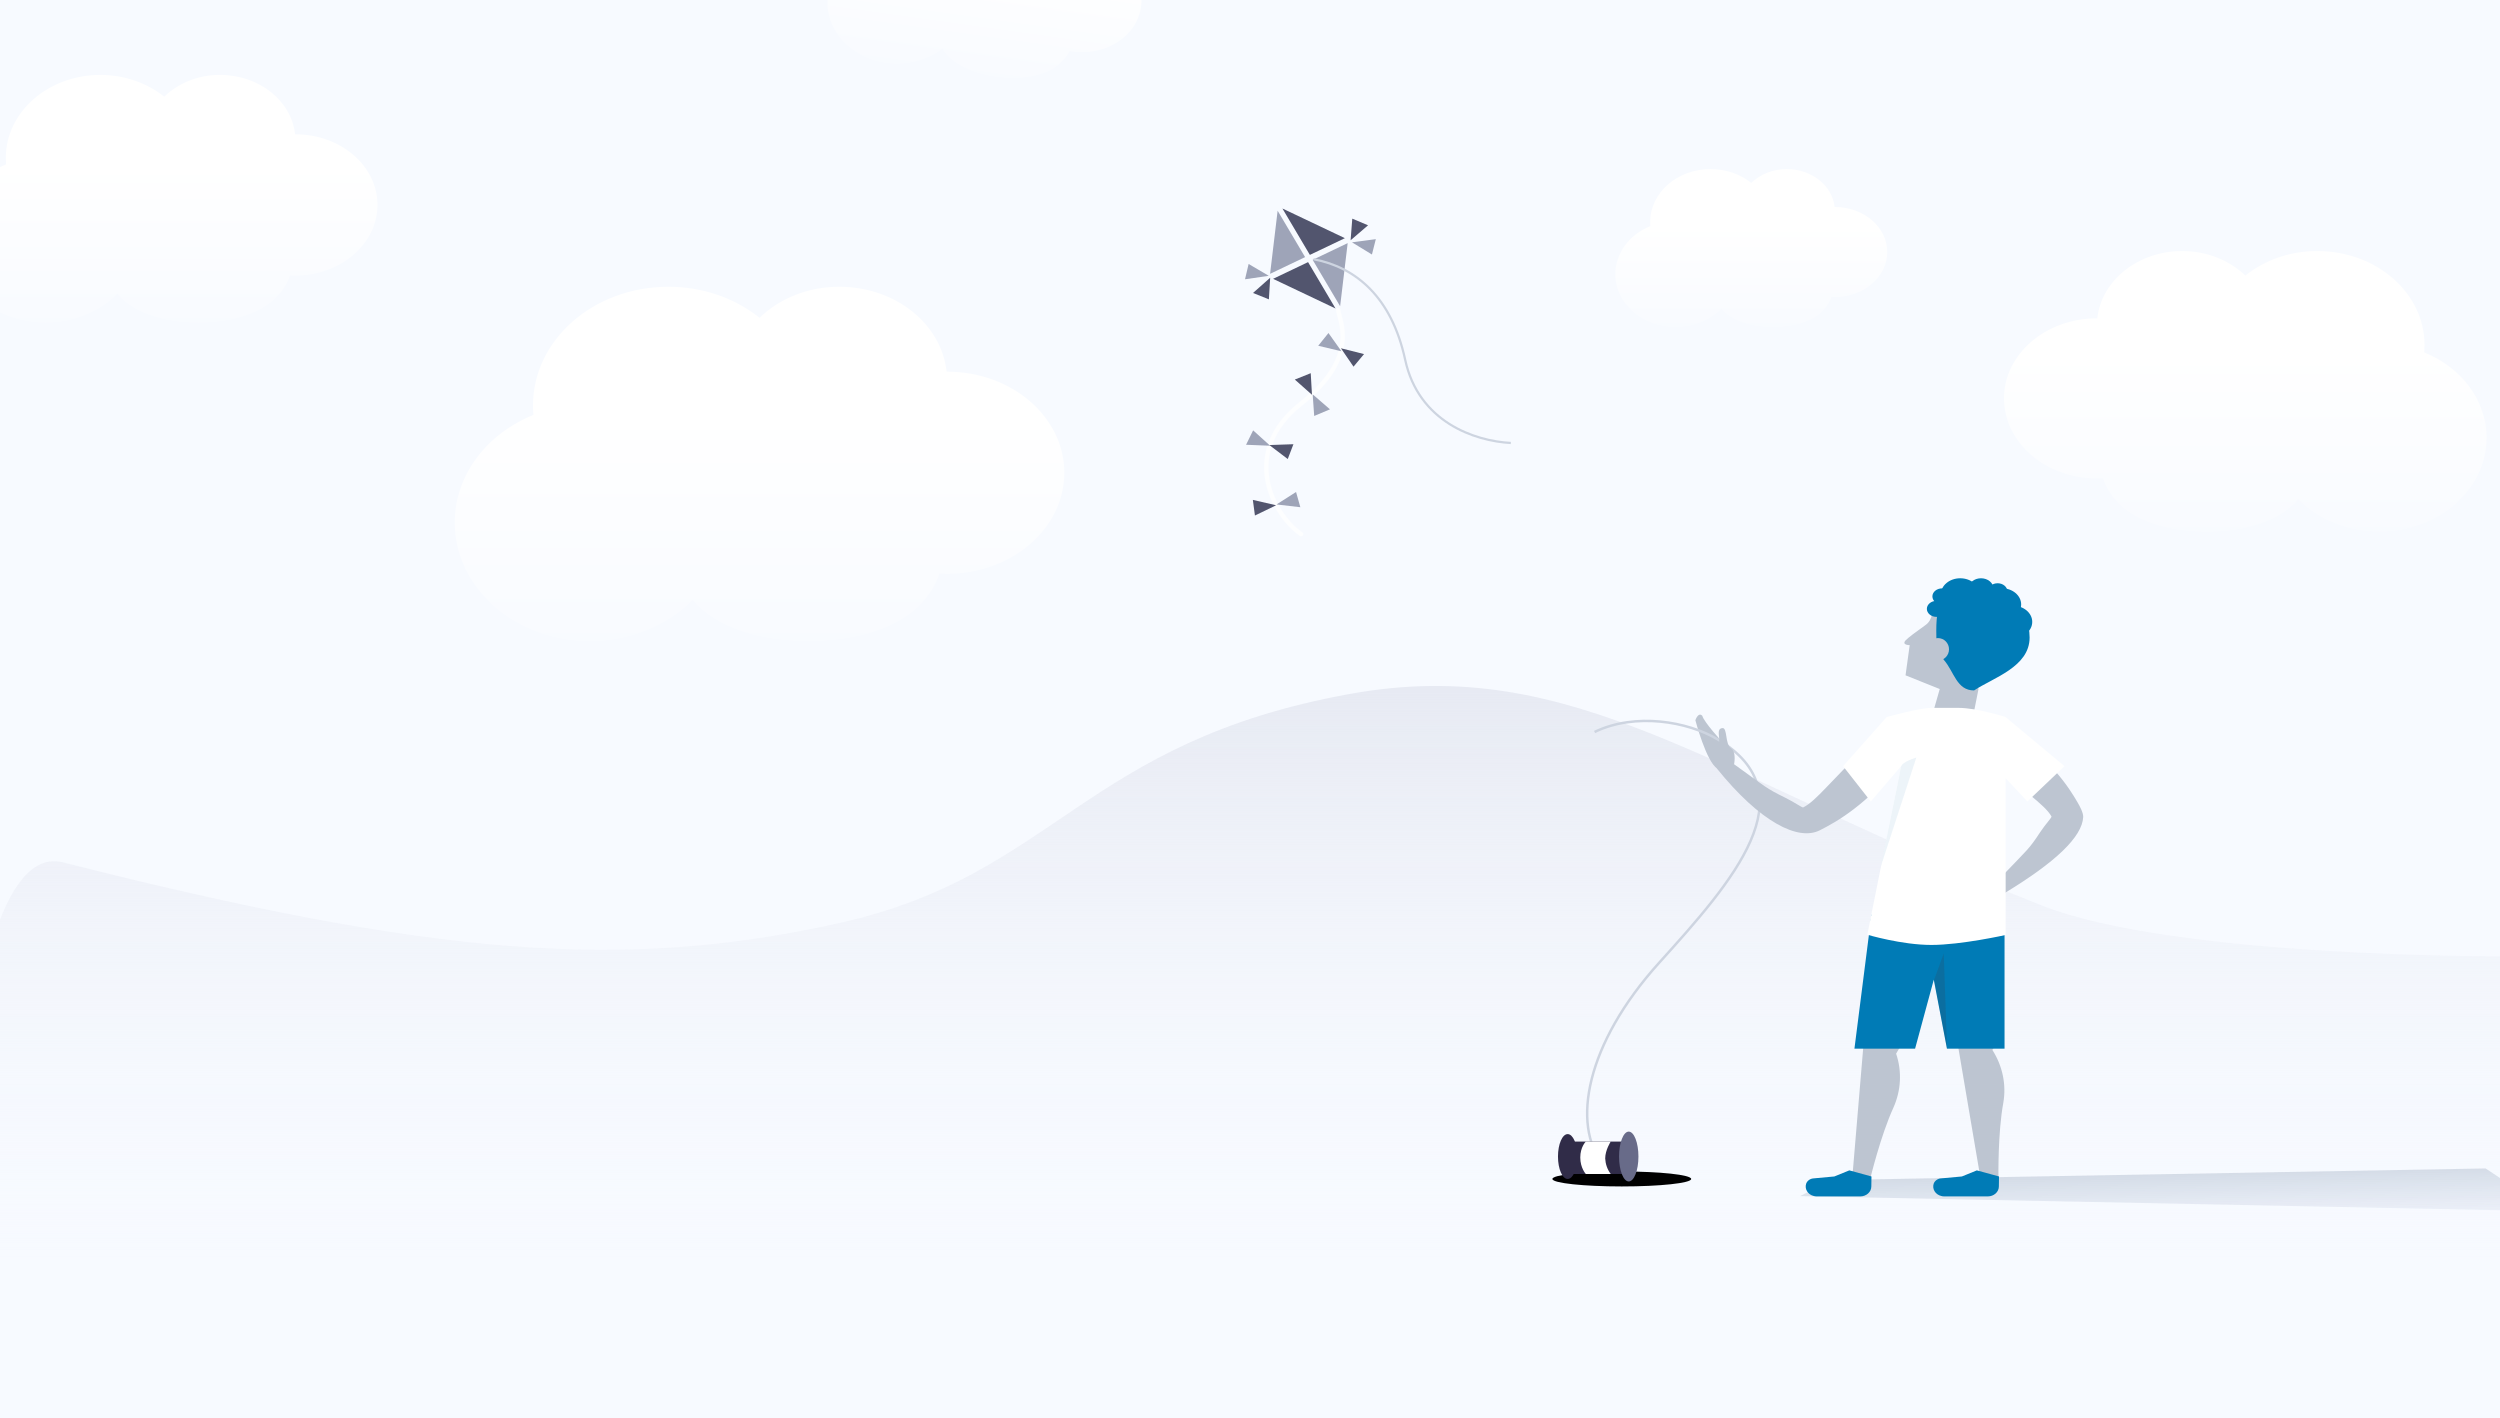 <?xml version="1.0" encoding="utf-8"?>
<!-- Generator: Adobe Illustrator 24.1.1, SVG Export Plug-In . SVG Version: 6.00 Build 0)  -->
<svg version="1.1" id="Layer_1" xmlns="http://www.w3.org/2000/svg" xmlns:xlink="http://www.w3.org/1999/xlink" x="0px" y="0px"
	 viewBox="0 0 1805.4 1024" style="enable-background:new 0 0 1805.4 1024;" xml:space="preserve">
<style type="text/css">
	.st0{clip-path:url(#SVGID_2_);fill:#F7FAFF;}
	.st1{clip-path:url(#SVGID_4_);fill:url(#Rectangle_Copy_1_);}
	.st2{clip-path:url(#SVGID_6_);}
	.st3{fill:url(#cloud_1_);}
	.st4{fill:url(#cloud_copy_1_);}
	.st5{fill:url(#Cloud-2_1_);}
	.st6{fill:url(#Cloud_Copy-2_1_);}
	.st7{fill:url(#Cloud-3_1_);}
	.st8{clip-path:url(#SVGID_8_);}
	.st9{fill:url(#shadow-2_1_);}
	.st10{fill:url(#shadow-5_1_);}
	.st11{fill:#BDC5D1;}
	.st12{fill:#007bb6;}
	.st13{fill:none;stroke:#CDD4E0;stroke-width:1.8;stroke-miterlimit:10;}
	.st14{fill:#007bb6;}
	.st15{fill:#FFFFFF;}
	.st16{opacity:0.195;fill:#3B3C45;enable-background:new    ;}
	.st17{opacity:0.55;fill:#DEEAF4;enable-background:new    ;}
	.st18{fill:#302C48;}
	.st19{fill:#686B89;}
	.st20{fill:#52556E;}
	.st21{fill:#9EA4B8;}
	
		.st22{opacity:0.7;fill:none;stroke:#FFFFFF;stroke-width:3.24;stroke-linecap:round;stroke-linejoin:round;stroke-miterlimit:10;enable-background:new    ;}
	.st23{fill:none;stroke:#CDD4E0;stroke-width:1.62;stroke-miterlimit:10;}
</style>
<g>
	<g>
		<defs>
			<rect id="SVGID_1_" width="1805.4" height="1024"/>
		</defs>
		<clipPath id="SVGID_2_">
			<use xlink:href="#SVGID_1_"  style="overflow:visible;"/>
		</clipPath>
		<rect x="-7.9" class="st0" width="1821.2" height="1024"/>
	</g>
	<g>
		<defs>
			<rect id="SVGID_3_" width="1805.4" height="1024"/>
		</defs>
		<clipPath id="SVGID_4_">
			<use xlink:href="#SVGID_3_"  style="overflow:visible;"/>
		</clipPath>
		
			<linearGradient id="Rectangle_Copy_1_" gradientUnits="userSpaceOnUse" x1="1087.453" y1="630.594" x2="1087.453" y2="630.022" gradientTransform="matrix(1698.573 0 0 -730.865 -1846210.875 461378.156)">
			<stop  offset="0" style="stop-color:#E7EAF3"/>
			<stop  offset="1" style="stop-color:#F7FAFF;stop-opacity:0"/>
		</linearGradient>
		<path id="Rectangle_Copy" class="st1" d="M1806.8,690.6c0,0,145.7,488.7-82,488.7c-142.2,0-1520.6,168-1760.3-131.4
			c-3.9-4.9-7.9-447.7,81.1-425.1c268.2,67.9,405.3,78.5,560.9,43.7S782,536,975,501.1c161.4-29.2,260.1,58.2,499.5,152.8
			C1570.1,691.7,1806.8,690.6,1806.8,690.6z"/>
	</g>
	<g>
		<defs>
			<rect id="SVGID_5_" width="1805.4" height="1024"/>
		</defs>
		<clipPath id="SVGID_6_">
			<use xlink:href="#SVGID_5_"  style="overflow:visible;"/>
		</clipPath>
		<g class="st2">
			
				<linearGradient id="cloud_1_" gradientUnits="userSpaceOnUse" x1="1141.758" y1="635.806" x2="1141.758" y2="635.163" gradientTransform="matrix(276.665 0 0 -178.986 -315765.812 113918.094)">
				<stop  offset="0" style="stop-color:#FFFFFF"/>
				<stop  offset="1" style="stop-color:#FFFFFF;stop-opacity:0.157"/>
			</linearGradient>
			<path id="cloud" class="st3" d="M84.7,212.2c12,14,33.7,20.8,58.6,20.8c31.7,0,58.4-11,66.1-34.1c1.3,0.1,2.6,0.1,3.9,0.1
				c32.7,0,59.3-22.8,59.3-51s-26.5-51-59.3-51h-0.2c-2.6-24.1-25.8-42.9-54.1-42.9c-15.3-0.1-29.9,5.6-40.4,15.7
				c-12.7-10.1-29.1-15.7-46.1-15.7C34.8,54.1,4.2,80.9,4.2,114c0,1.6,0.1,3.2,0.2,4.7c-23.4,9.5-39.7,30.3-39.7,54.4
				c0,33.1,30.6,59.9,68.3,59.9C52.8,233,71.6,225.5,84.7,212.2z"/>
			
				<linearGradient id="cloud_copy_1_" gradientUnits="userSpaceOnUse" x1="1144.62" y1="633.351" x2="1144.62" y2="632.708" gradientTransform="matrix(395.659 0 0 -255.972 -452330.844 162418.156)">
				<stop  offset="0" style="stop-color:#FFFFFF"/>
				<stop  offset="1" style="stop-color:#FFFFFF;stop-opacity:0.157"/>
			</linearGradient>
			<path id="cloud_copy" class="st4" d="M500.2,433.3c17.1,20,48.2,29.7,83.7,29.7c45.4,0,83.6-15.8,94.5-48.8
				c1.8,0.1,3.7,0.2,5.5,0.2c46.8,0,84.7-32.7,84.7-73s-37.9-73-84.7-73h-0.3c-3.7-34.4-36.9-61.3-77.4-61.3
				c-21.9-0.1-42.8,8-57.7,22.4c-18.1-14.5-41.6-22.5-65.9-22.4c-54,0-97.7,38.4-97.7,85.7c0,2.3,0.1,4.5,0.3,6.8
				c-33.5,13.6-56.8,43.3-56.8,77.8c0,47.3,43.7,85.7,97.7,85.7C454.5,463.1,481.4,452.2,500.2,433.3z"/>
			
				<linearGradient id="Cloud-2_1_" gradientUnits="userSpaceOnUse" x1="1137.215" y1="640.443" x2="1137.215" y2="639.8" gradientTransform="matrix(176.431 0 0 -114.142 -199375.25 73264.336)">
				<stop  offset="0" style="stop-color:#FFFFFF"/>
				<stop  offset="1" style="stop-color:#FFFFFF;stop-opacity:0.157"/>
			</linearGradient>
			<path id="Cloud-2" class="st5" d="M1243.1,222.9c7.6,8.9,21.5,13.3,37.3,13.3c20.2,0,37.3-7,42.2-21.8c0.8,0,1.6,0.1,2.5,0.1
				c20.9,0,37.8-14.6,37.8-32.5s-16.9-32.5-37.8-32.5h-0.2c-1.6-15.3-16.5-27.4-34.5-27.4c-9.8,0-19.1,3.6-25.7,10
				c-8.1-6.5-18.5-10-29.4-10c-24.1,0-43.6,17.1-43.6,38.2c0,1,0,2,0.1,3c-15.3,6.1-25.2,19.7-25.3,34.7c0,21.1,19.5,38.2,43.6,38.2
				C1222.7,236.2,1234.8,231.4,1243.1,222.9z"/>
			
				<linearGradient id="Cloud_Copy-2_1_" gradientUnits="userSpaceOnUse" x1="1137.812" y1="636.063" x2="1137.812" y2="635.412" gradientTransform="matrix(200.46 28.173 18.226 -129.688 -238963.625 50404.172)">
				<stop  offset="0" style="stop-color:#FFFFFF"/>
				<stop  offset="1" style="stop-color:#FFFFFF;stop-opacity:0.157"/>
			</linearGradient>
			<path id="Cloud_Copy-2" class="st6" d="M680.5,35.2c7.1,11.2,22.1,18.1,40.1,20.4c23,2.9,43.6-2.7,51.8-18.7
				c0.9,0.2,1.8,0.3,2.8,0.4c23.7,3,45.5-11.1,48.7-31.6s-13.4-39.4-37.2-42.4h-0.2c0.9-17.7-13.8-33.4-34.3-36
				c-11.1-1.4-22.3,1.3-31,7.7c-8-8.5-19.3-14-31.6-15.6c-27.3-3.5-52.5,13.2-56.3,37.2c-0.2,1.2-0.3,2.3-0.4,3.5
				c-18.5,4.7-32.2,18.7-34.9,35.8c-3.7,24,15.4,46.2,42.7,49.7C655,47.3,669.5,43.6,680.5,35.2z"/>
			
				<linearGradient id="Cloud-3_1_" gradientUnits="userSpaceOnUse" x1="1143.313" y1="634.852" x2="1143.313" y2="634.209" gradientTransform="matrix(313.254 0 0 -202.66 -356525.812 128912.836)">
				<stop  offset="0" style="stop-color:#FFFFFF"/>
				<stop  offset="1" style="stop-color:#FFFFFF;stop-opacity:0.157"/>
			</linearGradient>
			<path id="Cloud-3" class="st7" d="M1659.8,360.5c-13.5,15.9-38.2,23.5-66.3,23.5c-35.9,0-66.2-12.5-74.8-38.6
				c-1.4,0.1-2.9,0.1-4.4,0.1c-37.1,0-67.1-25.9-67.1-57.8s30-57.8,67.1-57.8h0.3c2.9-27.2,29.2-48.6,61.2-48.6
				c17.3-0.1,33.9,6.4,45.7,17.7c14.4-11.5,32.9-17.8,52.1-17.7c42.7,0,77.3,30.4,77.3,67.8c0,1.8-0.1,3.6-0.2,5.4
				c26.5,10.7,45,34.3,45,61.6c0,37.5-34.6,67.8-77.3,67.8C1696,384.1,1674.6,375.6,1659.8,360.5z"/>
		</g>
	</g>
	<g>
		<defs>
			<rect id="SVGID_7_" width="1805.4" height="1024"/>
		</defs>
		<clipPath id="SVGID_8_">
			<use xlink:href="#SVGID_7_"  style="overflow:visible;"/>
		</clipPath>
		<g class="st8">
			<g id="shadow">
				
					<linearGradient id="shadow-2_1_" gradientUnits="userSpaceOnUse" x1="1173.463" y1="152.915" x2="1173.094" y2="154.577" gradientTransform="matrix(417.256 0 0 -41.757 -487984.75 7285.165)">
					<stop  offset="0" style="stop-color:#536DB5;stop-opacity:0"/>
					<stop  offset="1" style="stop-color:#0E284B;stop-opacity:0.212"/>
				</linearGradient>
				<path id="shadow-2" class="st9" d="M1299.9,863.8l541.4,10.9l-46.3-30.9l-472.4,8.4L1299.9,863.8z"/>
			</g>
			<g id="shadow-4">
				
					<linearGradient id="shadow-5_1_" gradientUnits="userSpaceOnUse" x1="1152.489" y1="253.535" x2="1151.329" y2="254.938" gradientTransform="matrix(90.016 0 0 -10.8 -102523.422 3596.52)">
					<stop  offset="0" style="stop-color:#536DB5;stop-opacity:0"/>
					<stop  offset="1" style="stop-color:#0E284B;stop-opacity:0.212"/>
				</linearGradient>
				<ellipse id="shadow-5" class="st10" cx="1171.2" cy="851.4" rx="50.1" ry="5.4"/>
				<ellipse id="shadow-6" cx="1171.2" cy="851.4" rx="50.1" ry="5.4"/>
			</g>
			<path id="Path_39" class="st11" d="M1438.8,758.2c7.4,11.6,10.2,25.1,7.9,38.3c-4,21.7-3.5,53.6-3.5,53.6h-13.1l-16.4-96.6
				c0,0,18.6-6.3,25-5.1C1445.2,749.5,1438.8,758.2,1438.8,758.2z"/>
			<path id="Path_39_Copy" class="st11" d="M1369.3,760.9c4.3,12.8,3.6,26.5-1.9,38.9c-9.3,20.3-16.8,51.5-16.8,51.5l-12.8-2.7
				l8.2-97.4l32.8-6.5L1369.3,760.9z"/>
			<path id="Rectangle_17" class="st12" d="M1443.6,849.6l-16-4.4l-10.8,4.4l-15.2,1.4c-2.4,0.2-4.5,1.8-5.2,3.9l0,0
				c-1.2,3.8,1.3,7.8,5.5,8.8c0.7,0.2,1.4,0.3,2.1,0.3h31.5c4.4,0,8-3.2,8-7.2l0,0L1443.6,849.6L1443.6,849.6z"/>
			<path id="Rectangle_17_Copy" class="st12" d="M1351.5,849.6l-16-4.4l-10.8,4.4l-15.2,1.4c-2.4,0.2-4.5,1.8-5.2,3.9l0,0
				c-1.2,3.8,1.3,7.8,5.5,8.8c0.7,0.2,1.4,0.3,2.1,0.3h31.5c4.4,0,8-3.2,8-7.2l0,0L1351.5,849.6L1351.5,849.6z"/>
			<path id="Path_31" class="st12" d="M1447.6,757.3v-96.7h-96.1l-12.3,96.7h43.8l13.5-49.8l9.5,49.8H1447.6z"/>
			<path id="Path_32" class="st11" d="M1445.1,633.4c19.5-20.4,20.1-20,28.2-32.4c3.9-5.9,8.6-10.7,8.2-11.4
				c-5.3-9.2-21.2-18.5-46.6-42.4l10.8-23.7c35.9,25,48.3,45.1,54.6,55.9c1.5,2.6,4.2,7.4,4.1,10.6c-0.7,14.4-20.1,32.7-56.5,54.8
				L1445.1,633.4z"/>
			<g id="single_thread" transform="translate(-443.276 97.2)">
				<path id="Path_36" class="st11" d="M1686.9,438.5c0,0-13.1-14.2-14.3-18.8c-2.9-3-5,3.2-5,3.2s7.9,30.1,15.8,34.9s7.9,0,7.9,0
					L1686.9,438.5z"/>
				<path id="Path_37" class="st13" d="M1600.8,743.6c-22.7-28.7-12.4-86.8,40.7-145.6s108.9-121.9,41.8-161.5
					c-21.2-12.5-58.8-19.4-88.5-5.1"/>
				<path id="Path_35" class="st11" d="M1690.9,461.2c4.7,1,7.3-15,2.6-17.9c-4.7-2.9-2.5-15.3-6.5-14.7s-2,5.3-2.2,8.7
					C1684.6,440.6,1686.2,460.2,1690.9,461.2z"/>
			</g>
			<path id="Path_32_Copy" class="st11" d="M1252.3,551.9c23.4,16.8,22.9,17.3,37,24.2c6.7,3.3,12.2,7.3,12.9,7
				c10-5.1,19.9-19.6,45.5-43.3l26.7,8.9c-26.6,33.1-48.4,44.9-60.2,50.9c-15.5,7.9-42.9-5.6-74.5-44.8L1252.3,551.9z"/>
			<path id="Path_33" class="st11" d="M1395.5,440.6c0,0,0.4,7-5,10.8c-6.1,4.3-12.8,9.3-14.4,11.1c-3,3.4,3,3.4,3,3.4l-3,21.8
				l24.7,9.9l-5.3,18.5h29.6l3.7-18.5c0,0-8.6-34.7-14-44C1407.4,441.1,1395.5,440.6,1395.5,440.6z"/>
			<path id="Oval_8" class="st14" d="M1425.6,498.6c-12.6,0-14.3-13.3-21.7-21.9c-5.6-6.6-5.6-12.1-5.6-21.3
				c0-21.1,5.1-33.3,27.3-33.3c22.2,0,40.1,17.1,40.1,38.3C1465.7,481.6,1439.5,489.4,1425.6,498.6z"/>
			<ellipse id="Oval" class="st14" cx="1415.6" cy="429.3" rx="14" ry="11.7"/>
			<ellipse id="Oval_Copy" class="st14" cx="1430.6" cy="425.1" rx="9" ry="7.5"/>
			<ellipse id="Oval_Copy_2" class="st14" cx="1445.6" cy="436.5" rx="14" ry="11.7"/>
			<ellipse id="Oval_Copy_6" class="st14" cx="1453.6" cy="449.1" rx="14" ry="11.7"/>
			<ellipse id="Oval_Copy_3" class="st14" cx="1442.6" cy="427" rx="7" ry="5.8"/>
			<ellipse id="Oval_Copy_4" class="st14" cx="1402.5" cy="430.7" rx="7" ry="5.8"/>
			<ellipse id="Oval_Copy_5" class="st14" cx="1398.5" cy="439.7" rx="7" ry="5.8"/>
			<ellipse id="Oval_2" class="st11" cx="1399.5" cy="468.9" rx="8" ry="8.1"/>
			<path id="Path_30" class="st15" d="M1490.9,553.3l-42.6-35.5c0,0-20.5-6.6-33.9-6.6h-19.7c-8.4,0-32.2,6.6-32.2,6.6l-31.5,35.5
				l20,25.5l21.9-25.5L1348.5,675c0,0,24.8,7.4,46.3,7.4s53.6-7.2,53.6-7.2V562l15.7,16.8L1490.9,553.3z"/>
			<path id="Path_34" class="st16" d="M1406.1,757.4l-2.4-68.9l-7,19.1L1406.1,757.4z"/>
			<path id="Path_38" class="st17" d="M1358.2,625.9l25.7-78.8c0,0-10.6,3-11.1,6.8C1372.2,557.7,1358.2,625.9,1358.2,625.9z"/>
			<g id="Thread" transform="translate(-522.49 399.6)">
				<ellipse id="Oval_9_Copy" class="st18" cx="1654.6" cy="435.6" rx="7" ry="16.2"/>
				<rect id="Rectangle-2" x="1655.6" y="424.8" class="st18" width="44.1" height="23.4"/>
				<path id="Rectangle_Copy-2" class="st15" d="M1685.7,424.8h-18c0,0-4,3.9-4,11.5s4,11.9,4,11.9h18c-2.5-3.3-3.8-7.2-4-11.2
					C1681.7,430.9,1685.7,424.8,1685.7,424.8z"/>
				<ellipse id="Oval_9" class="st19" cx="1698.7" cy="435.6" rx="7" ry="18"/>
			</g>
			<g id="Kite" transform="translate(-694.94 229)">
				<g id="Group_6" transform="matrix(0.883, -0.469, 0.469, 0.883, -125.905, 1.501)">
					<path id="Combined_Shape" class="st20" d="M1580.6,749l1.8,38.9l28,1.2L1580.6,749z"/>
					<path id="Rectangle_18_Copy" class="st21" d="M1576.8,748.8l1.8,38.9l-28-1.2L1576.8,748.8z"/>
					<path id="Rectangle_18_Copy_3" class="st21" d="M1584.3,830.9l-1.8-38.9l28,1.2L1584.3,830.9z"/>
					<path id="Rectangle_18_Copy_2" class="st20" d="M1580.6,830.8l-1.8-38.9l-28-1.2L1580.6,830.8z"/>
				</g>
				<g id="Group_9" transform="translate(-87.5 19.403)">
					<path id="Triangle_2" class="st20" d="M1757.8-74.9l12.6-10.8l-11.4-4.8L1757.8-74.9z"/>
					<path id="Triangle_2_Copy_7" class="st21" d="M1758.8-73.4l17.2-2.3l-2.8,11.1L1758.8-73.4z"/>
				</g>
				<g id="Group_8" transform="matrix(-1, 0.017, -0.017, -1, -173.138, 81.04)">
					<path id="Triangle_2_Copy_9" class="st20" d="M-1786.7,79.1l12.6-10.8l-11.4-4.8L-1786.7,79.1z"/>
					<path id="Triangle_2_Copy_8" class="st21" d="M-1785.7,80.5l17.2-2.2l-2.8,11L-1785.7,80.5z"/>
				</g>
				<g id="Group_7" transform="translate(-95.602 85.695)">
					<path id="Path_41" class="st22" d="M1757-90.8c0,6.2,16.8,33.2-26.9,67.6c-43.7,34.4-21.4,79.2,0,94.2"/>
					<path id="Triangle_2-2" class="st20" d="M1758.9-63.2l9.1,13.3l7.6-9.1L1758.9-63.2z"/>
					<path id="Triangle_2_Copy_7-2" class="st21" d="M1759.3-61l-16.8-4l7.4-9.2L1759.3-61z"/>
					<path id="Triangle_2_Copy" class="st21" d="M1738.5-29.9l1.1,15.6l11.4-4.8L1738.5-29.9z"/>
					<path id="Triangle_2_Copy_6" class="st20" d="M1738-29.6l-12.4-11l11.5-4.6L1738-29.6z"/>
					<path id="Triangle_2_Copy_2" class="st20" d="M1707.2,6.7l13.3,10.1l4.1-10.7L1707.2,6.7z"/>
					<path id="Triangle_2_Copy_5" class="st21" d="M1707.8,7.2l-17.4-0.7l5.1-10.4L1707.8,7.2z"/>
					<path id="Triangle_2_Copy_3" class="st21" d="M1712.4,49.6l17.2,2l-3.1-11L1712.4,49.6z"/>
					<path id="Triangle_2_Copy_4" class="st20" d="M1712.1,50.2l-15.3,7.4l-1.5-11.3L1712.1,50.2z"/>
				</g>
				<path id="Path_40" class="st23" d="M1786,90.9c-26.3-1.4-66.6-15.2-76.3-60.1c-9.7-44.9-35.3-66.8-66.2-72.6"/>
			</g>
		</g>
	</g>
</g>
</svg>
